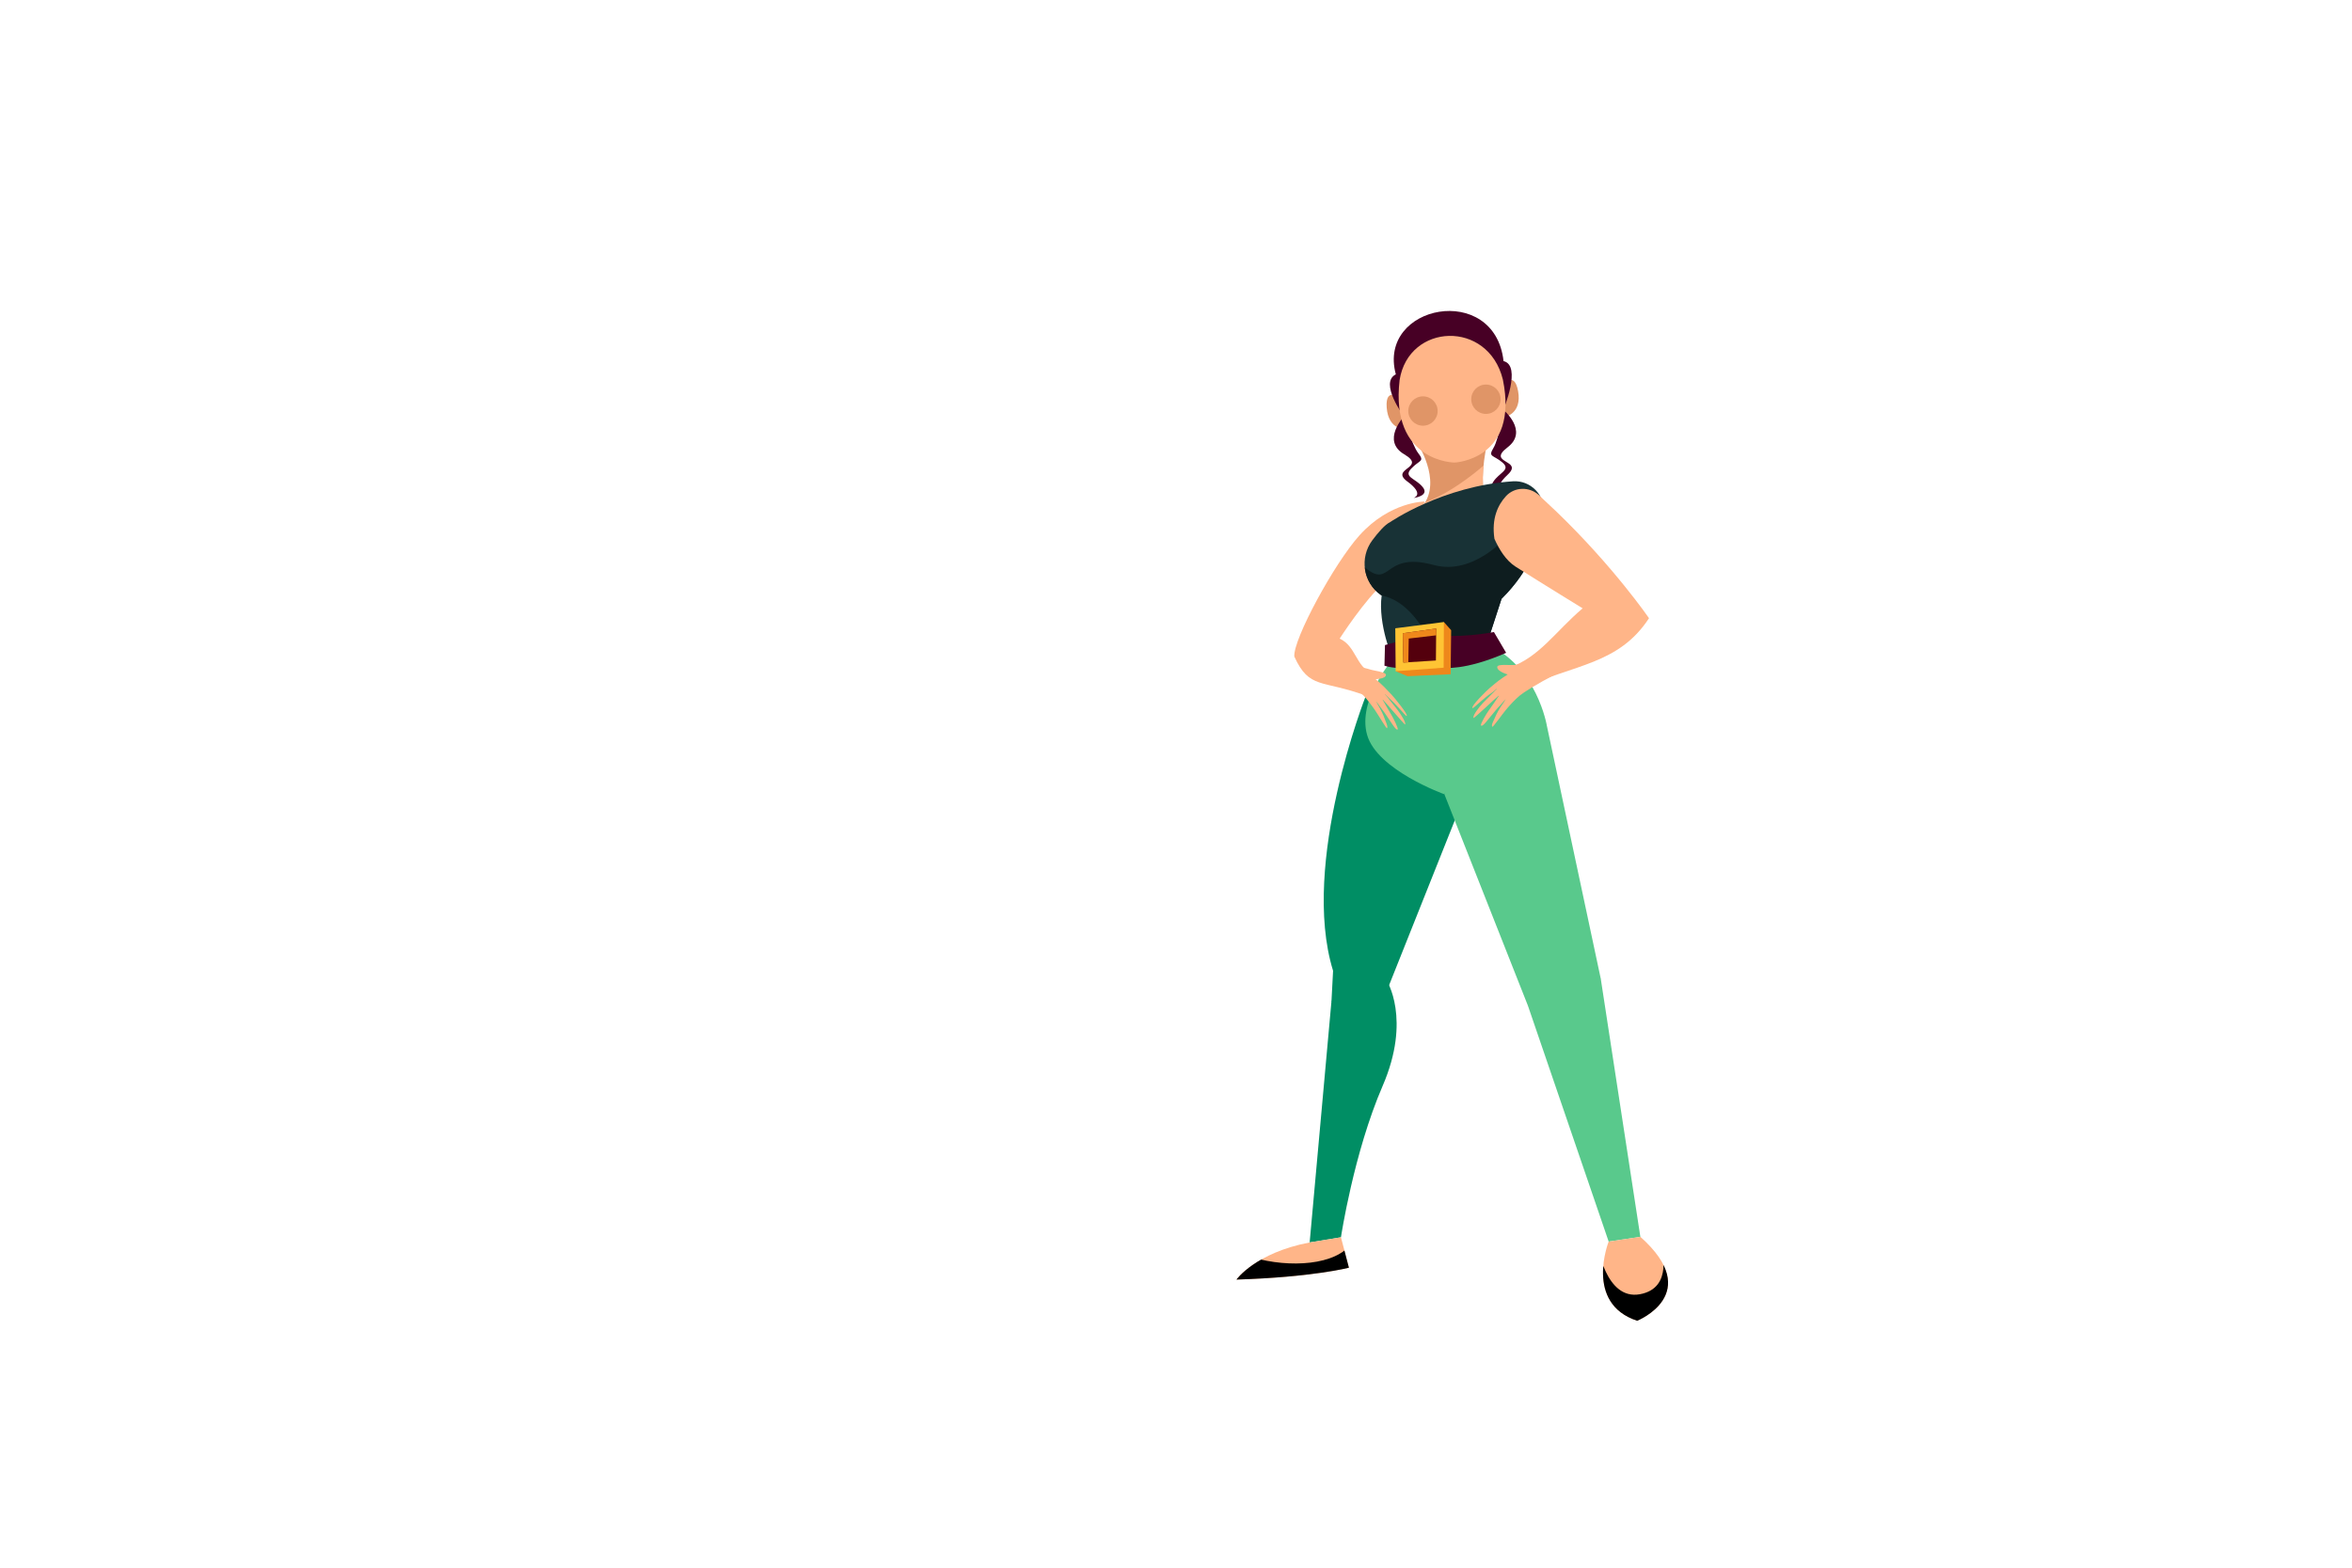 <?xml version="1.0" encoding="utf-8"?>
<!-- Generator: Adobe Illustrator 27.5.0, SVG Export Plug-In . SVG Version: 6.00 Build 0)  -->
<svg version="1.1" xmlns="http://www.w3.org/2000/svg" xmlns:xlink="http://www.w3.org/1999/xlink" x="0px" y="0px"
	 viewBox="0 0 750 500" style="enable-background:new 0 0 750 500;" xml:space="preserve">
<g xmlns="http://www.w3.org/2000/svg" id="g4415" transform="translate(-177.649,71.189)">
		<path id="path4098" style="fill:#008E64;" d="M613.204,150.675c0,0-21.073,53.413-10.467,87.759l-0.505,9.596l4.041,5.051    l3.03-5.556l11.112-4.041l27.779-69.701L613.204,150.675z"/>
		<path id="path4100" style="fill:#008E64;" d="M619.782,241.452c0,0,8.013,12.303-1.237,33.693s-13.297,48.287-13.297,48.287    l-9.979,1.648l6.963-77.048L619.782,241.452z"/>
		<path id="path4072" style="fill:#59C98C;" d="M621.804,139.099c0,0-11.429,12.857-8.214,24.107s24.643,18.929,24.643,18.929    s12.763-20.365,32.704-21.719c0,0-3.114-19.3-19.49-26.317C624.369,130.504,621.804,139.099,621.804,139.099z"/>
		<path id="path3988-2" style="fill:#E09567;" d="M656.543,52.046c0,0,3.907-5.54,5.191,1.507c1.284,7.047-3.941,8.594-5.59,8.286    C654.496,61.531,656.543,52.046,656.543,52.046z"/>
		<path id="path4028-7" style="fill:#470025;" d="M657.033,59.511c0,0,8.178,6.758,1.337,11.979    c-6.841,5.221,5.227,3.873,0.049,8.716c-5.178,4.843-1.327,5.463-1.327,5.463s-5.305,0.003-3.338-3.109s5.836-3.843,2.938-6.285    c-2.899-2.442-4.618-1.608-2.808-4.611C655.695,68.662,657.033,59.511,657.033,59.511L657.033,59.511z"/>
		<path id="path3988" style="fill:#E09567;" d="M624.483,56.063c0,0-5.179-4.375-4.643,2.768s5.982,7.321,7.5,6.607    C628.858,64.724,624.483,56.063,624.483,56.063z"/>
		<path id="path4028" style="fill:#470025;" d="M625.339,61.657c0,0-7.321,7.679,0.089,12.054c7.411,4.375-4.732,4.464,0.982,8.661    s1.964,5.268,1.964,5.268s5.268-0.625,2.946-3.482c-2.321-2.857-6.25-3.125-3.661-5.893s4.396-2.143,2.242-4.911    C627.75,70.586,625.339,61.657,625.339,61.657L625.339,61.657z"/>
		<path id="path4005" style="fill:#470025;" d="M625.339,61.657c0,0-8.018-10.796-2.589-13.448    c-6.058-22.31,31.525-29.518,34.345-4.23c5.908,1.433-0.063,15.531-0.063,15.531L625.339,61.657z"/>
		<path id="path3917" style="fill:#E09567;" d="M630.029,70.885c0,0,8.389,13.214-0.102,20.714c0,0,10.71,20.893,24.02-1.071    c0,0-6.399-0.357-1.81-21.964C656.727,46.956,620.62,52.67,630.029,70.885L630.029,70.885z"/>
		<path id="path3915" style="fill:#FFB588;" d="M623.95,50.041c2.857-18.214,28.224-19.325,32.927-0.179    c5.239,25.575-15.367,26.48-15.367,26.48S620.92,76.304,623.95,50.041L623.95,50.041z"/>
		<g>
			<defs>
				<path id="SVGID_1_" d="M630.029,70.885c0,0,8.389,13.214-0.102,20.714c0,0,10.71,20.893,24.02-1.071      c0,0-6.399-0.357-1.809-21.964C656.727,46.956,620.62,52.67,630.029,70.885z"/>
			</defs>
			<clipPath id="SVGID_00000058582082668138834740000005634768315328079524_">
				<use xmlns:xlink="http://www.w3.org/1999/xlink" xlink:href="#SVGID_1_" style="overflow:visible;"/>
			</clipPath>
			<path id="path3919" style="clip-path:url(#SVGID_00000058582082668138834740000005634768315328079524_);fill:#FFB588;" d="     M654.483,73.92c0,0-15.536,15.357-28.214,16.429c-12.679,1.071-1.429,15.179-1.429,15.179l41.429-4.643l-1.071-22.679     L654.483,73.92z"/>
		</g>
		<path id="path3950" style="fill:none;" d="M644.722,52.44c0,0,5.051-4.483,6.755-0.631"/>
		<path id="path3952" style="fill:none;" d="M634.999,53.892c0,0-7.134-2.525-7.197,1.831"/>
		<circle id="path3971" style="fill:#E09567;" cx="631.4" cy="59.902" r="4.681"/>
		<circle id="path3971_1_" style="fill:#E09567;" cx="651.477" cy="56.14" r="4.681"/>
		<path id="path4070" style="fill:#FFB588;" d="M631.912,88.775c0,0-11.025-0.036-20.774,10.798    c-8.025,8.917-21.166,33.151-20.763,38.633c4.818,10.567,8.74,7.29,22.828,12.469l1.964-6.964    c-5.257-2.502-5.135-8.841-10.328-11.219c0,0,8.18-12.766,14.286-17.857C626.247,108.697,631.912,88.775,631.912,88.775    L631.912,88.775z"/>
		<path id="path4045" style="fill:#183236;" d="M620.911,95.349c0,0,16.715-11.561,39.196-13.032    c5.649-0.37,10.264,4.412,9.804,10.054c-0.596,7.3-3.509,17.584-13.465,27.442l-4.643,14.286c0,0-23.929-2.143-30,5    c0,0-4.821-11.071-3.571-20.357c0,0-0.098-0.061-0.271-0.182c-5.683-3.968-6.85-11.894-2.701-17.447    C617.152,98.58,619.284,96.124,620.911,95.349L620.911,95.349z"/>
		<g>
			<defs>
				<path id="SVGID_00000129188325250244142070000009852697763825973138_" d="M620.911,95.349c0,0,21.429-14.821,48.393-13.036      c0,0,5.357,19.464-12.857,37.5l-4.643,14.286c0,0-23.929-2.143-30,5c0,0-4.821-11.071-3.571-20.357c0,0-0.098-0.061-0.271-0.182      c-5.684-3.968-6.85-11.894-2.701-17.447C617.152,98.58,619.284,96.124,620.911,95.349L620.911,95.349z"/>
			</defs>
			<clipPath id="SVGID_00000120518078252545534450000002320918256917350818_">
				<use xmlns:xlink="http://www.w3.org/1999/xlink" xlink:href="#SVGID_00000129188325250244142070000009852697763825973138_" style="overflow:visible;"/>
			</clipPath>
			<path id="path4049" style="clip-path:url(#SVGID_00000120518078252545534450000002320918256917350818_);fill:#0E1D1F;" d="     M610.733,107.849c11.223,10.991,6.534-3.635,24.077,1.159c12.857,3.514,23.63-9.386,23.63-9.386l10.21-7.407l12.627,10.733     l-10.859,27.905l-31.694,15.657c0,0-6.132-24.98-20.491-27.768C603.874,115.953,610.733,107.849,610.733,107.849z"/>
		</g>
		<path id="path4088" style="fill:#470025;" d="M635.691,131.443c0,0,7.621,0.912,18.336-1.052l3.899,6.634    c-13.304,5.804-19.932,4.748-19.932,4.748s-13.694,1.056-18.872-0.64l0.163-6.581l7.577-2.074L635.691,131.443z"/>
		<path id="path4047" style="fill:#FFB588;" d="M654.195,100.675c-0.987-6.498,1.129-10.832,3.655-13.603    c2.765-3.033,7.527-3.114,10.537-0.324c1.885,1.747,4.038,3.761,5.683,5.346c18.19,17.53,29.412,33.882,29.412,33.882    c-9.653,14.79-23.871,14.68-40.404,22.326l-4.375-6.494c9.743-3.224,14.967-11.649,23.615-18.978c0,0-11.797-7.222-21.353-13.269    C657.781,107.547,655.638,103.898,654.195,100.675L654.195,100.675z"/>
		<g id="g4086" transform="rotate(4.788,2.8,76.549)">
			<path id="path4076" style="fill:#EE881B;" d="M626.069,90.921l3.914,1.263l13.637-1.768L642.61,76.4l-2.525-2.399L626.069,90.921     z"/>
			<path id="path4074" style="fill:#FFC434;" d="M624.806,77.284l1.263,13.637l15.152-2.399l-1.136-14.521L624.806,77.284z"/>
			<path id="path4078" style="fill:#54000D;" d="M628.279,87.954l-0.947-9.281l10.48-2.399l0.758,10.165L628.279,87.954z"/>
			<path id="path4080" style="fill:#EE881B;" d="M628.279,87.954l-0.947-9.281l10.48-2.399l0.253,2.147l-8.713,1.768l0.505,7.576     L628.279,87.954z"/>
		</g>
		<path id="path4094" style="fill:#59C98C;" d="M638.233,182.135l26.629,67.411l16.162,4.041l7.071-12.627l-17.158-80.544    C670.937,160.415,647.969,155.13,638.233,182.135L638.233,182.135z"/>
		<path id="path4096" style="fill:#59C98C;" d="M664.862,249.546l25.759,75.256l10.102-1.515l-12.627-82.327L664.862,249.546z"/>
		<path id="path4102" style="fill:#FFB588;" d="M605.248,323.431l2.54,9.704c0,0-11.617,3.03-35.86,3.788    c0,0,6.024-8.538,23.341-11.845L605.248,323.431z"/>
		<path id="path4104" style="fill:#FFB588;" d="M690.62,324.802c0,0-7.829,19.698,9.091,25.254c0,0,21.466-8.586,1.01-26.769    L690.62,324.802z"/>
		<g>
			<defs>
				<path id="SVGID_00000078022655355315191960000005609578062022752683_" d="M605.248,323.431l2.54,9.704      c0,0-11.617,3.03-35.86,3.788c0,0,6.024-8.538,23.341-11.845L605.248,323.431z"/>
			</defs>
			<clipPath id="SVGID_00000136383473508551351900000002935508065792858554_">
				<use xmlns:xlink="http://www.w3.org/1999/xlink" xlink:href="#SVGID_00000078022655355315191960000005609578062022752683_" style="overflow:visible;"/>
			</clipPath>
			<path id="path4106" style="clip-path:url(#SVGID_00000136383473508551351900000002935508065792858554_);" d="M577.104,329.853     c11.701,3.441,26.815,2.547,31.567-4.672l4.546,11.364l-22.35,8.46c0,0-24.244-3.914-24.749-3.914     S577.104,329.853,577.104,329.853z"/>
		</g>
		<g>
			<defs>
				<path id="SVGID_00000183242884852296560340000006653831637855485854_" d="M690.62,324.802c0,0-7.829,19.698,9.091,25.254      c0,0,21.466-8.586,1.01-26.769L690.62,324.802z"/>
			</defs>
			<clipPath id="SVGID_00000033345060756464053360000017385044586899473301_">
				<use xmlns:xlink="http://www.w3.org/1999/xlink" xlink:href="#SVGID_00000183242884852296560340000006653831637855485854_" style="overflow:visible;"/>
			</clipPath>
			<path id="path4108" style="clip-path:url(#SVGID_00000033345060756464053360000017385044586899473301_);" d="M687.085,325.812     c0,0,2.525,17.804,13.511,15.784c10.985-2.02,6.692-15.026,6.692-15.026l9.975,6.061l-4.798,17.93l-16.036,6.692l-18.056-18.814     L687.085,325.812z"/>
		</g>
		<g transform="matrix(-0.174,2.433,2.194,0.103,-281.117,-175.191)">
			<path style="fill-rule:evenodd;clip-rule:evenodd;fill:#FFB588;" d="M112.653,437.168c0,0-0.307-1.553-0.903-1.595     c-0.449-0.032-0.278,1.792-0.383,2.496c-0.086,0.577,0.006,0.925-0.248,1.733c-0.076,0.239-2.515,4.11-2.572,4.342     c-0.387,1.561,3.099,1.243,3.665,0.176c1.592-3.006,2.723-4.713,3.104-5.163c0.593-0.702,1.26-1.298,1.952-1.869     c0.595-0.492,2.439-1.729,2.313-1.82c-0.168-0.119-0.424-0.028-0.61,0.047c-0.704,0.282-1.399,0.556-2.076,0.993     c-0.22,0.143-0.44,0.285-0.66,0.427c-0.113,0.073-0.346,0.202-0.346,0.202s0.205-0.189,0.306-0.284     c0.193-0.183,0.426-0.334,0.613-0.526c0.548-0.566,2.388-1.878,2.572-2.161c0.05-0.079,0.218-0.249,0.09-0.341     c-0.181-0.128-1.588,0.685-1.947,0.937c-0.755,0.529-1.601,1.073-1.812,1.209c-0.026,0.016-0.196,0.153-0.225,0.146     c-0.046-0.012,0.129-0.185,0.137-0.198c0.122-0.187,3.058-3.229,2.93-3.262c-0.289-0.075-0.661,0.189-0.957,0.38     c-0.748,0.483-1.409,1.167-2.064,1.811c-0.225,0.22-0.442,0.444-0.678,0.655c-0.037,0.033-0.213,0.25-0.266,0.237     c-0.033-0.009,0.13-0.157,0.146-0.181c0.097-0.15,0.285-0.324,0.396-0.494c0.398-0.613,0.96-1.215,1.43-1.771     c0.19-0.226,0.758-0.793,0.695-0.883c-0.207-0.291-2.373,1.874-2.749,2.319C113.639,435.751,113.389,436.031,112.653,437.168z"/>
		</g>
		<g transform="matrix(-0.174,2.433,2.194,0.103,-281.117,-175.191)">
			<path style="fill-rule:evenodd;clip-rule:evenodd;fill:#FFB588;" d="M114.079,418.084c0,0-0.093,1.453-0.616,1.447     c-0.394-0.004-0.454-1.725-0.628-2.404c-0.143-0.556-0.102-0.879-0.42-1.667c-0.095-0.233-2.702-4.104-2.78-4.329     c-0.523-1.514,2.601-0.942,3.226,0.117c1.758,2.982,2.957,4.693,3.346,5.151c0.606,0.713,1.266,1.332,1.945,1.929     c0.584,0.514,2.36,1.834,2.259,1.91c-0.135,0.1-0.372-0.006-0.546-0.092c-0.656-0.323-1.304-0.637-1.953-1.105     c-0.212-0.153-0.423-0.305-0.634-0.457c-0.109-0.079-0.33-0.219-0.33-0.219s0.203,0.195,0.304,0.294     c0.192,0.189,0.416,0.351,0.603,0.548c0.551,0.58,2.332,1.971,2.528,2.255c0.054,0.079,0.222,0.253,0.119,0.331     c-0.145,0.108-1.486-0.774-1.833-1.042c-0.729-0.562-1.542-1.145-1.745-1.291c-0.025-0.018-0.191-0.161-0.216-0.156     c-0.039,0.007,0.136,0.186,0.144,0.198c0.129,0.188,3.081,3.308,2.972,3.329c-0.248,0.048-0.607-0.231-0.891-0.435     c-0.718-0.517-1.382-1.219-2.038-1.883c-0.224-0.227-0.442-0.456-0.676-0.675c-0.037-0.034-0.218-0.255-0.263-0.246     c-0.028,0.006,0.133,0.159,0.15,0.184c0.104,0.15,0.29,0.331,0.407,0.501c0.424,0.614,0.991,1.23,1.471,1.795     c0.195,0.229,0.763,0.813,0.717,0.894c-0.15,0.261-2.319-1.966-2.703-2.418C115.116,419.508,114.862,419.222,114.079,418.084z"/>
		</g>
	</g>
</svg>